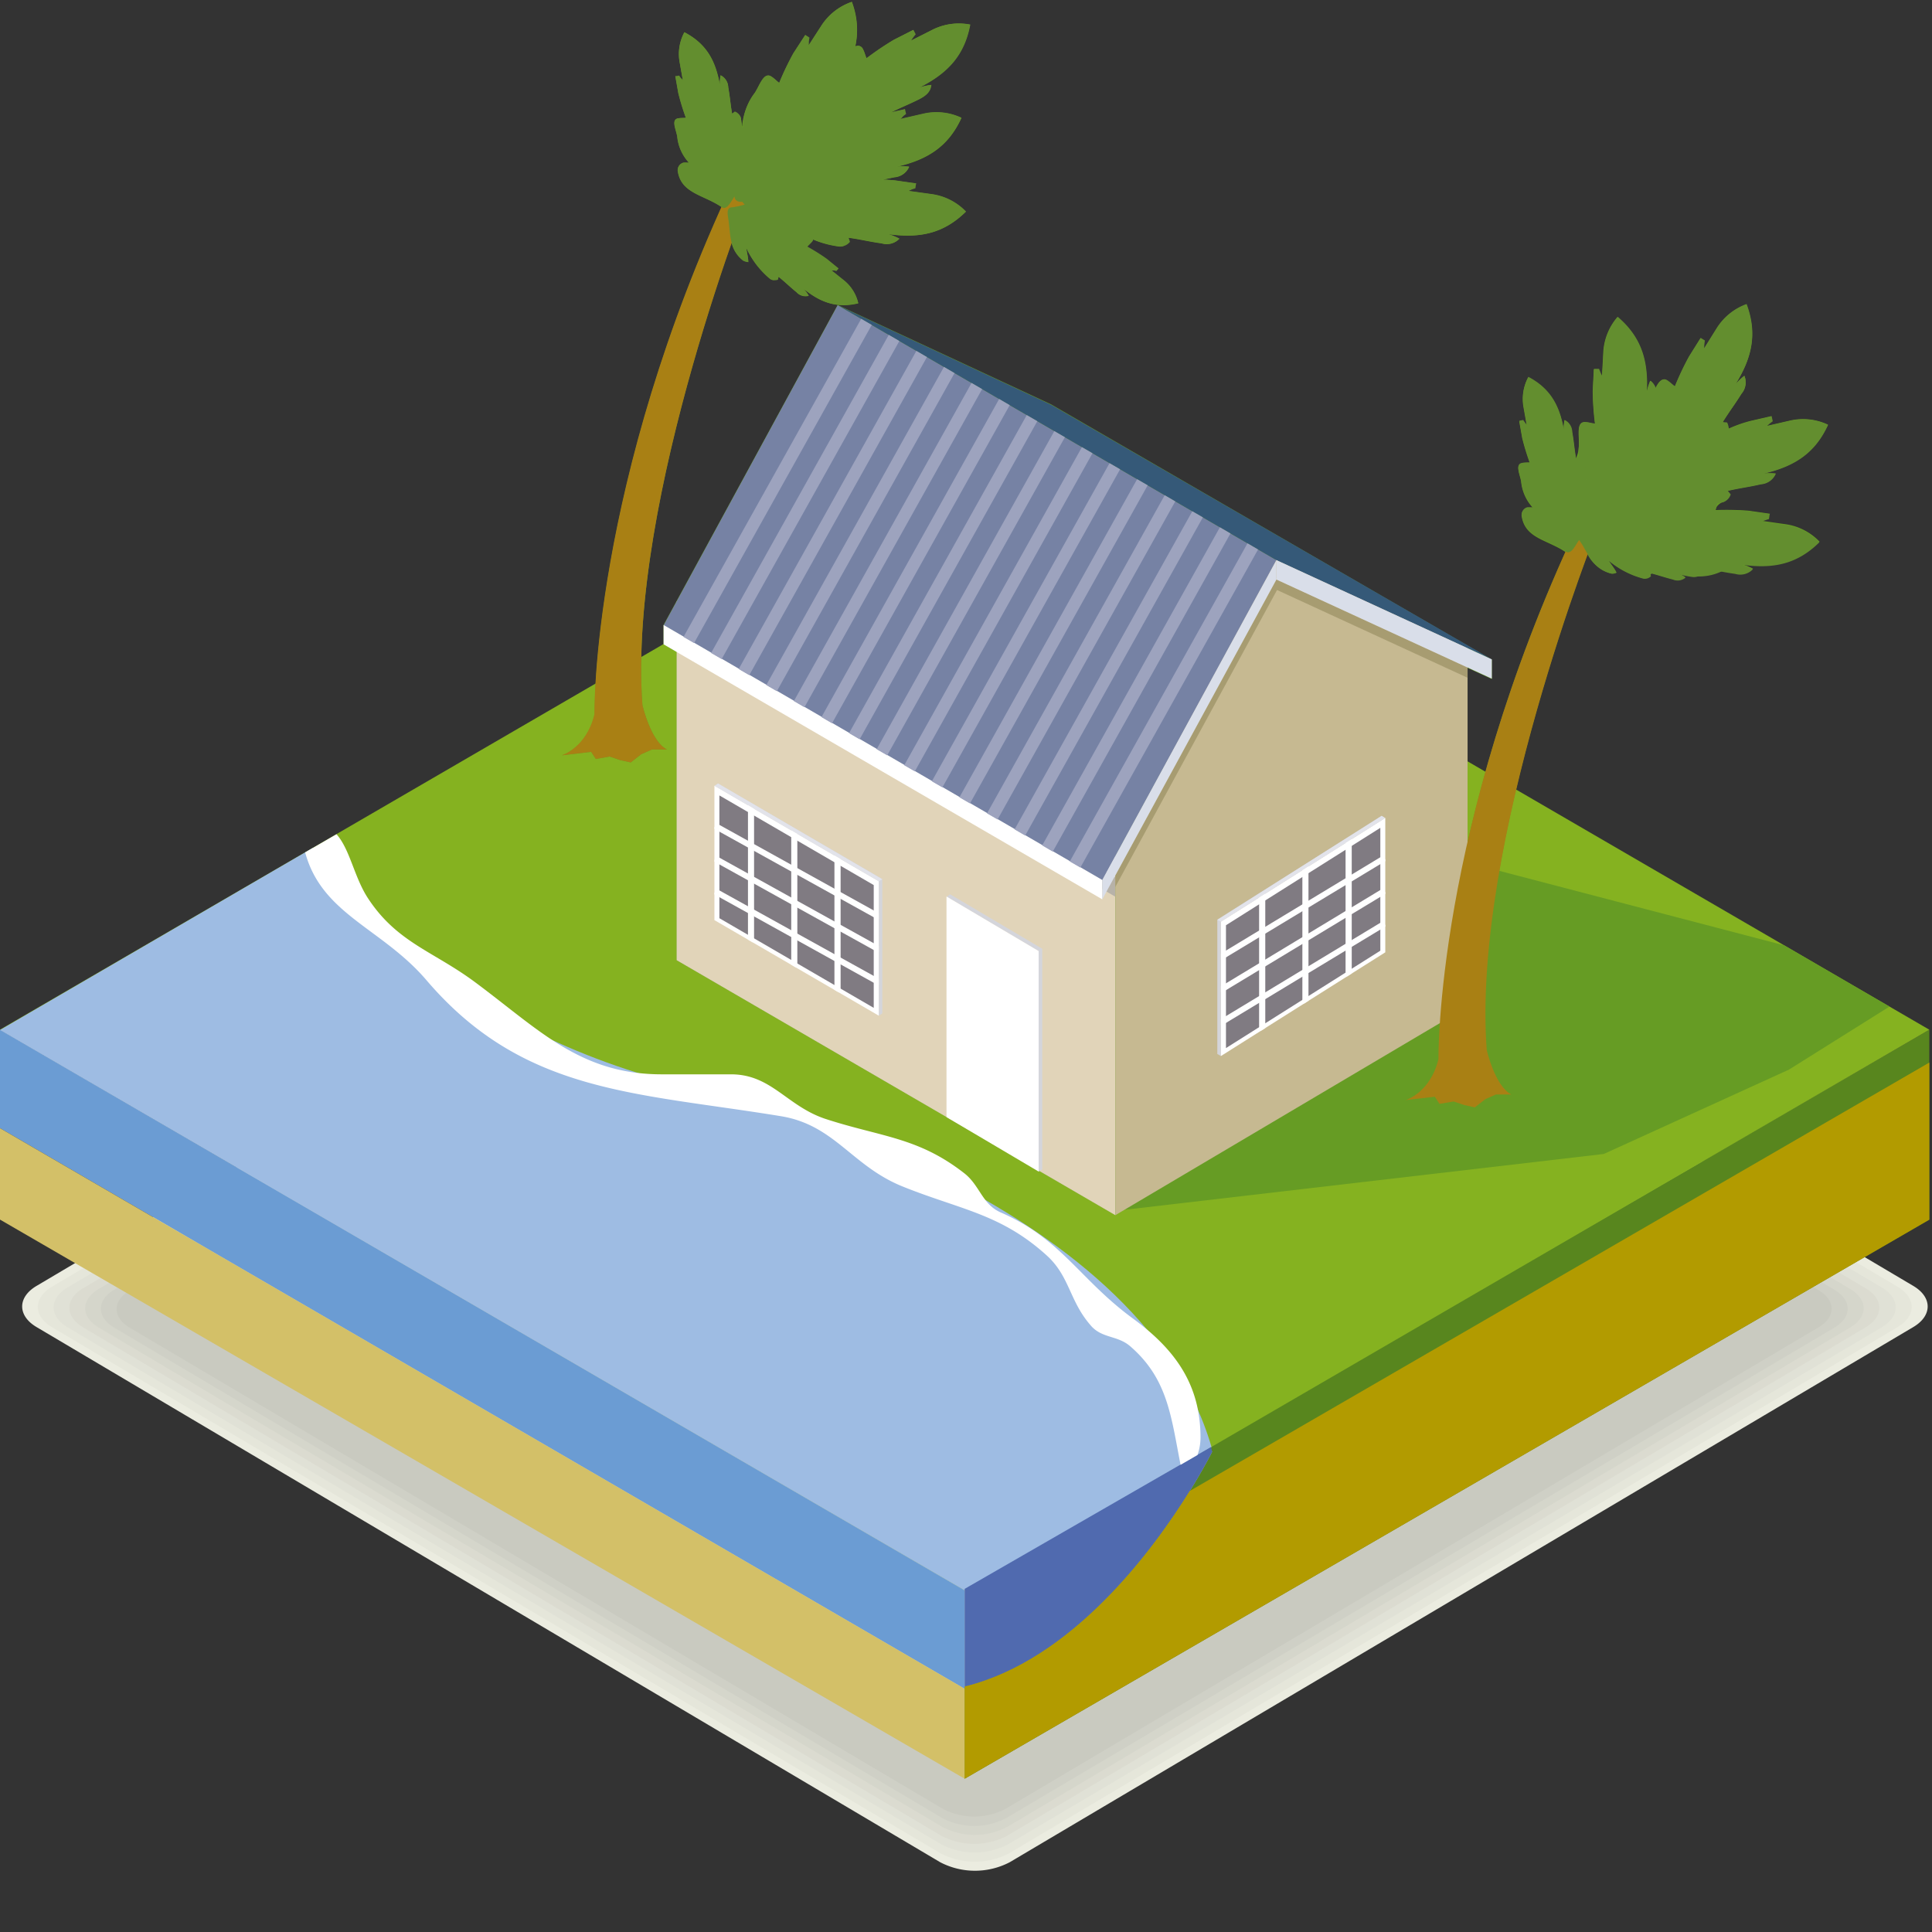 <svg xmlns="http://www.w3.org/2000/svg" xmlns:xlink="http://www.w3.org/1999/xlink" viewBox="0 0 571.99 571.99"><rect x="0" y="0" width="571.99" height="571.99" fill="#333333" stroke="none"/><defs><style>.cls-1{fill:none;}.cls-2{fill:#ebece0;}.cls-10,.cls-12,.cls-13,.cls-16,.cls-17,.cls-19,.cls-2,.cls-20,.cls-21,.cls-23,.cls-24,.cls-25,.cls-26,.cls-27,.cls-28,.cls-3,.cls-30,.cls-31,.cls-32,.cls-4,.cls-5,.cls-6,.cls-7,.cls-8{fill-rule:evenodd;}.cls-3{fill:#e5e6da;}.cls-4{fill:#e0e1d6;}.cls-5{fill:#dbdbd0;}.cls-6{fill:#d5d6cb;}.cls-7{fill:#cfd0c6;}.cls-8{fill:#c9cac0;}.cls-9{fill:#58861e;}.cls-10{fill:#85b220;}.cls-11{fill:#6b9cd3;}.cls-12{fill:#9ebce3;}.cls-13{fill:#506aaf;}.cls-14{fill:#d3c068;}.cls-15{fill:#b29b00;}.cls-16,.cls-29{fill:#fff;}.cls-17,.cls-18{fill:#669c24;}.cls-19{fill:#e1d4b9;}.cls-20{fill:#b7b2a8;}.cls-21{fill:#c6b991;}.cls-22{fill:#a79c71;}.cls-23{fill:#7682a4;}.cls-24{fill:#355978;}.cls-25{fill:#d9dee9;}.cls-26{fill:#d4d5db;}.cls-27{fill:#807b82;}.cls-28{fill:#e2e3ea;}.cls-30{fill:#9da3be;}.cls-31{fill:#638e2f;}.cls-32{fill:#a98014;}</style><symbol id="illus-1" data-name="illus-1" viewBox="0 0 272 272"><rect class="cls-1" width="272" height="272"/><path class="cls-2" d="M5.15,187.09c-2.7-1.6-2.7-4.2,0-5.8l127.39-75.45a10.58,10.58,0,0,1,9.8,0l127.4,75.45c2.7,1.6,2.7,4.2,0,5.8L142.35,262.54a10.6,10.6,0,0,1-9.8,0Z"/><path class="cls-3" d="M7.33,187.11c-2.66-1.58-2.66-4.13,0-5.71L132.6,107.21a10.41,10.41,0,0,1,9.64,0L267.51,181.4c2.67,1.58,2.67,4.13,0,5.71L142.25,261.29a10.41,10.41,0,0,1-9.64,0Z"/><path class="cls-4" d="M9.52,187.12c-2.62-1.55-2.62-4.06,0-5.61l123.14-72.93a10.25,10.25,0,0,1,9.48,0l123.16,72.93c2.61,1.55,2.61,4.06,0,5.61L142.15,260a10.25,10.25,0,0,1-9.48,0Z"/><path class="cls-5" d="M11.71,187.13c-2.57-1.52-2.57-4,0-5.51l121-71.67a10.06,10.06,0,0,1,9.31,0l121,71.67c2.57,1.52,2.57,4,0,5.51L142,258.8a10,10,0,0,1-9.31,0Z"/><path class="cls-6" d="M13.9,187.15c-2.52-1.5-2.52-3.92,0-5.42l118.89-70.41a9.89,9.89,0,0,1,9.15,0l118.91,70.41c2.52,1.5,2.52,3.92,0,5.42L142,257.56a9.88,9.88,0,0,1-9.15,0Z"/><path class="cls-7" d="M16.08,187.16c-2.48-1.47-2.48-3.85,0-5.32l116.77-69.16a9.72,9.72,0,0,1,9,0l116.78,69.16c2.48,1.47,2.48,3.85,0,5.32L141.85,256.32a9.71,9.71,0,0,1-9,0Z"/><path class="cls-8" d="M18.27,187.17c-2.44-1.44-2.44-3.78,0-5.22L132.92,114a9.55,9.55,0,0,1,8.82,0l114.66,67.9c2.43,1.44,2.43,3.78,0,5.22l-114.65,67.9a9.53,9.53,0,0,1-8.82,0Z"/><path class="cls-9" d="M272,171.94,136,250.77v-13c21.07-5.17,34.9-33.13,34.9-33.13l-1.75.11L272,145.17Z"/><path class="cls-9" d="M0,171.94l136,78.83Z"/><polygon class="cls-10" points="136 66.13 272 145.17 136 224.21 0 145.16 136 66.13"/><polygon class="cls-11" points="136 224.21 136 238.09 0 159.05 0 145.16 136 224.21"/><path class="cls-12" d="M44.13,119.52c4.42,6.4,21.88,28.17,58.67,34.91,0,0,57.8,14.24,68,49.58L136,224.21l-136-79Z"/><path class="cls-13" d="M170.9,204.67s-13.83,28-34.9,33.13V224l34.74-20Z"/><polygon class="cls-14" points="136 238.09 136 250.77 0 171.94 0 159.05 136 238.09"/><path class="cls-15" d="M136,250.77v-13c15.11-3.71,26.5-19.14,31.73-27.57L272,149.8v22.15Z"/><path class="cls-16" d="M168.82,205.13l-2.38,1.38c-1.35-6.8-1.78-12.11-7.11-16.72-1.82-1.57-4.05-1.07-5.62-3-3-3.47-2.89-6.94-6.28-9.92-6.44-5.78-12.15-6.36-20.16-9.59-7.19-2.89-9.58-8.68-17.19-9.92C89.58,154,73.8,154.18,60.16,138.23c-6.29-7.38-14.77-9.28-17.14-18.06l4.42-2.56c1.91,2.14,2.51,6.12,4.46,9.06,4.13,6.28,9.26,7.44,15.21,11.9,9.09,6.78,14.79,12.89,26.2,12.89h9.75c5.7,0,7.85,4.46,13.3,6.28,7.85,2.56,13,2.56,19.5,7.6,2.31,1.74,2.56,4.46,5.29,5.62,8.51,3.72,11.08,9.42,18.51,14.88,6,4.38,9.59,9.34,9.59,16.86A7.34,7.34,0,0,1,168.82,205.13Z"/><polygon class="cls-17" points="158.01 170.62 135.2 102.86 251.55 133.28 266.38 141.91 252.22 150.79 226.1 162.69 158.01 170.62"/><path class="cls-18" d="M104.76,36.73a4.64,4.64,0,0,1-1.63-2.53C98.12,48.57,89,78.13,90.57,99.39c0,0,1.16,5.13,3.47,6.28H91.9l-1.49.66-1.49,1.16-1.49-.33-1.49-.5L84,107l-.66-1-4.13.49s3.47-1,4.63-5.78c0,0-.46-30.63,17.91-71.53-2.53-1.72-5.62-1.9-6.16-4.93a1.09,1.09,0,0,1,.75-1.32c.3-.05.5,0,.81,0a6.27,6.27,0,0,1-1.66-3.7c-.17-1-.87-2.38.11-2.55.44-.08.67,0,1.11-.08a33.17,33.17,0,0,1-1.07-3.5l-.42-2.37c.71.18.88.35,1.06.6l-.46-2.59a6.47,6.47,0,0,1,.67-4.2c3.1,1.62,4.42,4,5,7.44a6.77,6.77,0,0,1,.1-1.37,1.93,1.93,0,0,1,1.08,1.69c.26,1.44.29,2.26.54,3.7.86-.09,1.16.21,1.26.74l.15,1.13a9,9,0,0,1,1.8-4.78c.69-1.07,1.26-3,2.32-2.28.48.31.65.55,1.11.89a40.84,40.84,0,0,1,2-4.18l1.67-2.57A2,2,0,0,1,114,6.4l1.82-2.81A8.28,8.28,0,0,1,120.1.26a11,11,0,0,1,.48,6.29.78.78,0,0,1,1.08.35c.26.5.29.8.52,1.32A41.53,41.53,0,0,1,126,5.62l2.73-1.39a2,2,0,0,1-.34,1.52l3-1.52a8.26,8.26,0,0,1,5.36-.75c-.82,4.37-3.23,6.87-7.19,8.89a8.45,8.45,0,0,1,1.7-.39c-.09,1-.77,1.5-1.66,2-1.57.8-2.52,1.14-4,1.89l2-.45c-.18.91-.39,1.14-.69,1.39l3.26-.75a8.24,8.24,0,0,1,5.38.57c-1.85,4.05-4.79,5.89-9.12,6.89a8.42,8.42,0,0,1,1.75,0A2.46,2.46,0,0,1,126.09,25l-1.61.33a11.94,11.94,0,0,1,1.69.12l3,.43c-.5.78-.77.92-1.15,1.05l3.32.46a8.26,8.26,0,0,1,4.82,2.46c-3.18,3.12-6.59,3.78-11,3.16a8.52,8.52,0,0,1,1.62.66,2.46,2.46,0,0,1-2.48.65c-1.85-.26-2.84-.54-4.7-.8-.22,1.07-.72,1.32-1.38,1.23a13.75,13.75,0,0,1-3.63-1,4.29,4.29,0,0,1-.83,1.06,28.68,28.68,0,0,1,2.76,1.73l1.66,1.35a1.36,1.36,0,0,1-1.06.21L119,39.56a5.76,5.76,0,0,1,2,3.21c-3,.72-5.31-.11-7.72-2.06a6.07,6.07,0,0,1,.74,1,1.72,1.72,0,0,1-1.72-.5c-1-.82-1.51-1.35-2.52-2.17-.52.56-.91.53-1.27.24a12.54,12.54,0,0,1-3.29-4.31c.09.8.25,1.22.28,2ZM227.15,80.86a5.3,5.3,0,0,1-3.34-2.73c-4.23,11.46-16,45.91-14.23,69.85,0,0,1.16,5.12,3.47,6.28H210.9l-1.49.66-1.49,1.16-1.49-.33-1.49-.5-2,.33-.66-1-4.13.49s3.47-1,4.63-5.79c0,0,0-1.78.19-5.06l-45.75,27.08-10.7-6.22-13.1-7.61L95.39,135.37V91.91l-1.84-1.07V88.11C118.1,43,118.1,43,118.1,43l30.08,14L210.32,93v2.73l-3.42-1.57v24.57a218.82,218.82,0,0,1,13.81-40.9c-2.53-1.72-5.62-1.9-6.16-4.93a1.08,1.08,0,0,1,.75-1.31c.3-.05.51,0,.81,0a6.28,6.28,0,0,1-1.66-3.7c-.17-1-.87-2.38.11-2.55.44-.08.67,0,1.11-.08a33.05,33.05,0,0,1-1.07-3.5l-.42-2.37c.71.18.88.35,1.06.6l-.46-2.59a6.44,6.44,0,0,1,.67-4.19c3.1,1.62,4.42,4,5,7.44a6.45,6.45,0,0,1,.1-1.37,1.93,1.93,0,0,1,1.08,1.69c.26,1.45.28,2.26.54,3.7a4.74,4.74,0,0,0,.42-2c.06-1.27-.4-3.2.87-3.13.56,0,.84.15,1.4.22a41.18,41.18,0,0,1-.32-4.64l.16-3.07c.83.43,1,.69,1.15,1l.18-3.35a8.26,8.26,0,0,1,2-5c3.38,2.9,4.33,6.23,4.1,10.67a8.36,8.36,0,0,1,.51-1.67,1.87,1.87,0,0,1,.75,1c.43-.82.9-1.49,1.61-1.05.48.3.66.54,1.12.87a41.12,41.12,0,0,1,2-4.22l1.63-2.6a2,2,0,0,1,.49,1.47L242,46.33a8.25,8.25,0,0,1,4.21-3.4c1.55,4.17.77,7.55-1.58,11.32A8.36,8.36,0,0,1,245.93,53a2.46,2.46,0,0,1-.42,2.53c-1,1.59-1.65,2.38-2.64,4,.76.35.83.63.83.91a17.35,17.35,0,0,1,3.06-1.09l3-.69c-.19.91-.39,1.14-.69,1.39l3.26-.75a8.23,8.23,0,0,1,5.38.57c-1.85,4-4.79,5.89-9.12,6.88a8.39,8.39,0,0,1,1.75,0,2.46,2.46,0,0,1-2.08,1.49c-1.82.42-2.85.51-4.67.93.18,1.08-.2,1.5-.85,1.65-.69.44-.79.69-.86,1.09a41.32,41.32,0,0,1,4.65.09l3,.43c-.5.79-.77.92-1.15,1l3.32.47a8.24,8.24,0,0,1,4.82,2.46c-3.18,3.11-6.59,3.78-11,3.16a8.5,8.5,0,0,1,1.62.65,2.46,2.46,0,0,1-2.48.65l-2-.33a7.39,7.39,0,0,1-3.36.71,1.65,1.65,0,0,1-.74.05,15.35,15.35,0,0,1-1.9-.38,4.88,4.88,0,0,1,.93.5,1.72,1.72,0,0,1-1.77.27c-1.19-.3-1.86-.55-3-.85-.45.67-.81.81-1.27.7A12.53,12.53,0,0,1,226.79,79c.41.69.74,1,1.1,1.7A1.17,1.17,0,0,1,227.15,80.86Z"/><polygon class="cls-19" points="95.39 84.79 157.24 120.74 157.24 171.32 95.39 135.37 95.39 84.79"/><polygon class="cls-20" points="95.39 87.74 157.24 123.69 157.24 126.42 95.39 90.47 95.39 87.74"/><polygon class="cls-21" points="206.9 91.34 179.95 78.6 157.24 120.74 157.24 171.32 206.9 141.93 206.9 91.34"/><polygon class="cls-22" points="180.04 83.18 157.24 125.04 157.24 123.4 179.95 81.7 206.9 94.11 206.9 95.55 180.04 83.18"/><polygon class="cls-23" points="93.55 88.17 155.4 124.11 179.95 78.97 118.1 43.03 93.55 88.17"/><polygon class="cls-24" points="148.18 57.06 210.41 93 179.95 78.97 118.1 43.03 148.18 57.06"/><polygon class="cls-16" points="93.55 88.11 155.4 124.06 155.4 126.79 93.55 90.84 93.55 88.11"/><polygon class="cls-25" points="179.95 78.97 155.4 124.06 155.4 126.79 179.95 81.7 179.95 78.97"/><polygon class="cls-25" points="179.95 78.97 210.32 92.96 210.32 95.68 179.95 81.7 179.95 78.97"/><polygon class="cls-26" points="101.23 110.46 124.39 123.93 124.39 142.88 123.89 143.19 123.89 124.24 100.74 110.79 101.23 110.46"/><polygon class="cls-16" points="100.72 110.77 123.89 124.24 123.89 143.19 100.72 129.72 100.72 110.77"/><polygon class="cls-27" points="101.42 112.14 123.18 124.78 123.18 142.09 101.42 129.45 101.42 112.14"/><polygon class="cls-28" points="124.38 123.96 123.89 124.24 100.74 110.79 101.23 110.46 124.38 123.96"/><polygon class="cls-29" points="106.31 132.84 106.09 132.84 105.45 132.47 105.45 113.52 106.31 114.03 106.31 132.84"/><polygon class="cls-29" points="112.41 136.36 112.14 136.36 111.55 136.01 111.55 117.07 112.41 117.57 112.41 136.36"/><polygon class="cls-29" points="118.51 139.88 118.2 139.88 117.64 139.56 117.64 120.61 118.51 121.11 118.51 139.88"/><polygon class="cls-29" points="123.79 129.65 100.72 116.86 100.72 116.61 101.36 116.26 123.89 128.75 123.89 129.58 123.79 129.65"/><polygon class="cls-29" points="123.79 134.27 100.72 121.48 100.72 121.23 101.36 120.88 123.89 133.37 123.89 134.19 123.79 134.27"/><polygon class="cls-29" points="123.79 138.89 100.72 126.1 100.72 125.85 101.36 125.5 123.89 137.98 123.89 138.82 123.79 138.89"/><polygon class="cls-26" points="133.95 126.08 146.94 133.76 146.94 164.86 146.43 165.17 146.43 134.08 133.47 126.41 133.95 126.08"/><polygon class="cls-16" points="133.44 126.39 146.43 134.08 146.43 165.17 133.44 157.49 133.44 126.39"/><polygon class="cls-26" points="194.79 115.02 171.62 129.65 171.62 148.59 172.13 148.88 172.13 129.93 195.28 115.33 194.79 115.02"/><polygon class="cls-16" points="195.3 115.31 172.13 129.93 172.13 148.88 195.3 134.26 195.3 115.31"/><polygon class="cls-27" points="194.6 116.71 172.84 130.44 172.84 147.76 194.6 134.03 194.6 116.71"/><polygon class="cls-28" points="171.64 129.68 172.13 129.93 195.28 115.33 194.79 115.02 171.64 129.68"/><polygon class="cls-29" points="189.7 137.66 189.93 137.65 190.57 137.24 190.57 118.3 189.7 118.84 189.7 137.66"/><polygon class="cls-29" points="183.61 141.48 183.88 141.47 184.47 141.09 184.47 122.14 183.61 122.69 183.61 141.48"/><polygon class="cls-29" points="177.51 145.31 177.82 145.29 178.38 144.94 178.38 125.99 177.51 126.54 177.51 145.31"/><polygon class="cls-29" points="172.23 135.34 195.3 121.4 195.3 121.15 194.66 120.82 172.13 134.44 172.13 135.27 172.23 135.34"/><polygon class="cls-29" points="172.23 139.96 195.3 126.02 195.3 125.77 194.66 125.44 172.13 139.06 172.13 139.89 172.23 139.96"/><polygon class="cls-29" points="172.23 144.58 195.3 130.63 195.3 130.39 194.66 130.06 172.13 143.68 172.13 144.51 172.23 144.58"/><polygon class="cls-30" points="96.36 89.8 121.41 44.95 122.9 45.81 97.85 90.66 96.36 89.8"/><polygon class="cls-30" points="100.25 92.06 125.3 47.21 126.79 48.08 101.74 92.92 100.25 92.06"/><polygon class="cls-30" points="104.14 94.32 129.19 49.47 130.68 50.34 105.63 95.19 104.14 94.32"/><polygon class="cls-30" points="108.03 96.58 133.08 51.73 134.57 52.6 109.52 97.45 108.03 96.58"/><polygon class="cls-30" points="111.92 98.84 136.97 53.99 138.46 54.86 113.41 99.71 111.92 98.84"/><polygon class="cls-30" points="115.81 101.1 140.86 56.25 142.35 57.12 117.3 101.97 115.81 101.1"/><polygon class="cls-30" points="119.7 103.36 144.75 58.52 146.24 59.38 121.19 104.23 119.7 103.36"/><polygon class="cls-30" points="123.59 105.63 148.64 60.78 150.13 61.64 125.08 106.49 123.59 105.63"/><polygon class="cls-30" points="127.48 107.89 152.53 63.04 154.02 63.9 128.97 108.75 127.48 107.89"/><polygon class="cls-30" points="131.37 110.15 156.42 65.3 157.91 66.16 132.86 111.01 131.37 110.15"/><polygon class="cls-30" points="135.26 112.41 160.31 67.56 161.8 68.42 136.75 113.27 135.26 112.41"/><polygon class="cls-30" points="139.15 114.67 164.2 69.82 165.69 70.69 140.64 115.53 139.15 114.67"/><polygon class="cls-30" points="143.04 116.93 168.09 72.08 169.58 72.94 144.53 117.8 143.04 116.93"/><polygon class="cls-30" points="146.93 119.19 171.98 74.34 173.47 75.21 148.42 120.06 146.93 119.19"/><polygon class="cls-30" points="150.82 121.45 175.87 76.6 177.36 77.47 152.31 122.31 150.82 121.45"/><path class="cls-31" d="M119.44,21.18a1.67,1.67,0,0,0,.69-.83c-1-.42-1.69-.45-2.78-.8,3.06-.29,4.86-.42,7.56-1.79a1.69,1.69,0,0,0,.94-1.43l-.51-.37c1.66-.85,2.64-1.19,4.31-2,.88-.45,1.57-1,1.66-2a8.45,8.45,0,0,0-1.7.39c4-2,6.37-4.51,7.19-8.89a8.26,8.26,0,0,0-5.36.75l-3,1.52a8.64,8.64,0,0,1,.66-.89l-.32-.63L126,5.62a41.53,41.53,0,0,0-3.86,2.6c-.22-.52-.26-.82-.52-1.32-.58-1.13-2,.24-3.15.81a8,8,0,0,0-3.89,3.41c-.15-.36-.16-.63-.34-1a1.38,1.38,0,0,0-1.88-.43c-3.49,1.78-2.56,5.62-3.71,9.34-.34,1.12,1.46,1.32,2.6,1.69C114.33,21.72,116.61,22.62,119.44,21.18Z"/><path class="cls-31" d="M114.44,29.55a1.67,1.67,0,0,0,.86-.63c-.91-.66-1.53-.84-2.51-1.45,3,.46,4.82.77,7.77.09a1.68,1.68,0,0,0,1.25-1.16l-.4-.49c1.82-.42,2.85-.52,4.67-.94a2.46,2.46,0,0,0,2.08-1.49,8.42,8.42,0,0,0-1.75,0c4.33-1,7.27-2.84,9.12-6.89a8.24,8.24,0,0,0-5.38-.57l-3.26.75a8.11,8.11,0,0,1,.85-.7l-.16-.69-3,.69a41.32,41.32,0,0,0-4.38,1.59c-.09-.56-.05-.86-.18-1.41-.29-1.24-2-.26-3.25,0a8,8,0,0,0-4.6,2.36,10.16,10.16,0,0,0-.09-1,1.39,1.39,0,0,0-1.72-.87c-3.81.88-3.84,4.83-5.86,8.16-.6,1,1.1,1.63,2.12,2.26C109.35,28.84,111.34,30.26,114.44,29.55Z"/><path class="cls-32" d="M79.17,106.49s3.47-1,4.63-5.78c0,0-.49-32.4,19.5-75h3S88.43,70.3,90.57,99.39c0,0,1.16,5.13,3.47,6.28H91.9l-1.49.66-1.49,1.16-1.49-.33-1.49-.5L84,107l-.66-1Z"/><path class="cls-31" d="M111.84,34.38a1.67,1.67,0,0,0,1-.28c-.62-.94-1.13-1.33-1.82-2.25,2.67,1.52,4.22,2.44,7.22,2.87a1.68,1.68,0,0,0,1.59-.63l-.2-.6c1.85.26,2.85.54,4.7.8a2.46,2.46,0,0,0,2.48-.65,8.52,8.52,0,0,0-1.62-.66c4.4.62,7.81,0,11-3.16a8.26,8.26,0,0,0-4.82-2.46l-3.32-.46a8.45,8.45,0,0,1,1-.35l.1-.7-3-.43a41.52,41.52,0,0,0-4.66-.08c.11-.55.26-.82.34-1.38.18-1.26-1.79-1-3-1.14a8,8,0,0,0-5.14.56,10.24,10.24,0,0,0,.28-1A1.38,1.38,0,0,0,112.66,21c-3.88-.55-5.32,3.13-8.4,5.52-.92.73.44,1.91,1.16,2.87C107.35,31.9,108.7,33.94,111.84,34.38Z"/><path class="cls-31" d="M113.93,24.27a1.67,1.67,0,0,0,.18-1.06c-1.11.16-1.69.46-2.81.7,2.5-1.78,4-2.79,5.65-5.33a1.68,1.68,0,0,0,.09-1.7l-.63-.07c1-1.57,1.69-2.35,2.71-3.92a2.46,2.46,0,0,0,.46-2.52,8.5,8.5,0,0,0-1.28,1.19c2.42-3.73,3.26-7.09,1.78-11.29a8.28,8.28,0,0,0-4.27,3.33L114,6.4a8.13,8.13,0,0,1,.12-1.1l-.59-.38-1.67,2.57a40.84,40.84,0,0,0-2,4.18c-.46-.34-.63-.58-1.11-.89-1.06-.69-1.63,1.21-2.32,2.28A8,8,0,0,0,104.74,18a9.63,9.63,0,0,0-.78-.68,1.38,1.38,0,0,0-1.84.57c-2.13,3.28.59,6.15,1.45,9.94.27,1.14,1.92.41,3.1.16C109.78,27.29,112.2,26.93,113.93,24.27Z"/><path class="cls-31" d="M105.77,21.61a1.32,1.32,0,0,0-.46-.71c-.55.69-.72,1.17-1.24,1.91a14,14,0,0,0,.39-6.09,1.33,1.33,0,0,0-.86-1l-.4.3c-.25-1.45-.28-2.26-.54-3.7a1.93,1.93,0,0,0-1.08-1.69,6.77,6.77,0,0,0-.1,1.37c-.61-3.43-1.93-5.82-5-7.44a6.47,6.47,0,0,0-.67,4.2l.46,2.59a6.83,6.83,0,0,1-.52-.7l-.55.1.42,2.37a33.17,33.17,0,0,0,1.07,3.5c-.44,0-.67,0-1.11.08-1,.17-.28,1.57-.11,2.55a6.27,6.27,0,0,0,1.66,3.7c-.31,0-.51,0-.81,0a1.09,1.09,0,0,0-.75,1.32c.53,3,3.63,3.21,6.16,4.93.77.51,1.32-.8,1.86-1.56C105,25.57,106.2,24.06,105.77,21.61Z"/><path class="cls-31" d="M104.76,36.73a1.19,1.19,0,0,0,.73.2c0-.78-.2-1.21-.28-2a12.54,12.54,0,0,0,3.29,4.31,1.18,1.18,0,0,0,1.18.19l.09-.43c1,.82,1.51,1.35,2.52,2.17a1.72,1.72,0,0,0,1.72.5,6.07,6.07,0,0,0-.74-1c2.41,2,4.69,2.78,7.72,2.06a5.76,5.76,0,0,0-2-3.21l-1.82-1.47a5.92,5.92,0,0,1,.75.17l.31-.38-1.66-1.35a28.68,28.68,0,0,0-2.76-1.73c.27-.29.45-.4.7-.7.56-.69-.73-1.22-1.41-1.78a5.55,5.55,0,0,0-3.28-1.51c.19-.2.36-.28.53-.49a1,1,0,0,0-.26-1.32c-2.13-1.72-4.32,0-7,.28-.81.1-.42,1.31-.34,2.14C103,33.62,103,35.33,104.76,36.73Z"/><path class="cls-31" d="M240.51,67a1.67,1.67,0,0,0,.16-1.06c-1.11.18-1.68.49-2.79.75,2.47-1.82,3.95-2.86,5.55-5.43a1.68,1.68,0,0,0,.06-1.7l-.63-.06c1-1.59,1.66-2.38,2.64-4a2.46,2.46,0,0,0,.42-2.53,8.36,8.36,0,0,0-1.26,1.21c2.35-3.77,3.13-7.15,1.58-11.32a8.25,8.25,0,0,0-4.21,3.4l-1.78,2.84a8.78,8.78,0,0,1,.11-1.1l-.6-.37-1.63,2.6a41.12,41.12,0,0,0-2,4.22c-.46-.33-.64-.57-1.12-.87C234,53,233.45,54.89,232.78,56a8,8,0,0,0-1.58,4.92,9.71,9.71,0,0,0-.8-.66,1.38,1.38,0,0,0-1.83.6c-2.07,3.32.7,6.14,1.63,9.91.29,1.14,1.93.37,3.1.11C236.41,70.13,238.82,69.73,240.51,67Z"/><path class="cls-31" d="M236.58,72.85a1.68,1.68,0,0,0,.87-.63c-.92-.66-1.53-.84-2.51-1.45,3,.46,4.82.77,7.77.09A1.7,1.7,0,0,0,244,69.7l-.4-.49c1.82-.42,2.85-.51,4.67-.93a2.46,2.46,0,0,0,2.08-1.49,8.39,8.39,0,0,0-1.75,0c4.33-1,7.28-2.84,9.12-6.88a8.23,8.23,0,0,0-5.38-.57l-3.26.75a8.08,8.08,0,0,1,.85-.7l-.16-.69-3,.69a41.36,41.36,0,0,0-4.37,1.59c-.09-.56-.06-.86-.18-1.41-.29-1.24-2-.26-3.25,0a8,8,0,0,0-4.6,2.37,10.06,10.06,0,0,0-.09-1,1.38,1.38,0,0,0-1.72-.87c-3.81.88-3.84,4.84-5.86,8.16-.6,1,1.1,1.63,2.12,2.26C231.49,72.14,233.48,73.56,236.58,72.85Z"/><path class="cls-32" d="M198.17,155.09s3.47-1,4.63-5.79c0,0-.49-32.39,19.5-75h3s-17.85,44.62-15.7,73.72c0,0,1.16,5.12,3.47,6.28H210.9l-1.49.66-1.49,1.16-1.49-.33-1.49-.5-2,.33-.66-1Z"/><path class="cls-31" d="M232.16,81a1.66,1.66,0,0,0,1-.28c-.62-.94-1.13-1.34-1.82-2.25,2.67,1.52,4.22,2.44,7.22,2.87a1.69,1.69,0,0,0,1.58-.63l-.2-.6c1.85.26,2.84.54,4.7.8a2.46,2.46,0,0,0,2.48-.65,8.5,8.5,0,0,0-1.62-.65c4.4.62,7.81,0,11-3.16A8.24,8.24,0,0,0,251.71,74l-3.32-.47a9.16,9.16,0,0,1,1-.35l.1-.7-3-.43a41.32,41.32,0,0,0-4.65-.09c.11-.55.26-.82.34-1.38.18-1.26-1.79-1-3-1.14A8,8,0,0,0,234,70a9.41,9.41,0,0,0,.28-1A1.38,1.38,0,0,0,233,67.57c-3.88-.54-5.32,3.13-8.4,5.52-.92.72.44,1.92,1.16,2.87C227.67,78.5,229,80.55,232.16,81Z"/><path class="cls-31" d="M234.74,68.54a1.69,1.69,0,0,0-.37-1c-.89.69-1.23,1.24-2.09,2,1.28-2.79,2.07-4.41,2.23-7.44a1.69,1.69,0,0,0-.77-1.52l-.58.25c.1-1.87.29-2.88.39-4.75a2.46,2.46,0,0,0-.86-2.41,8.36,8.36,0,0,0-.51,1.67c.23-4.44-.72-7.77-4.1-10.67a8.26,8.26,0,0,0-2,5L225.88,53a8.42,8.42,0,0,1-.44-1l-.71,0c-.06,1.2-.09,1.87-.16,3.07a41.18,41.18,0,0,0,.32,4.64c-.56-.06-.84-.18-1.4-.22-1.27-.06-.8,1.87-.87,3.13a8,8,0,0,0,1,5.07,9.9,9.9,0,0,0-1-.2,1.38,1.38,0,0,0-1.31,1.42c-.21,3.91,3.59,5,6.23,7.89.8.85,1.87-.61,2.76-1.41C232.66,73.23,234.58,71.71,234.74,68.54Z"/><path class="cls-31" d="M224.77,70.2a1.34,1.34,0,0,0-.46-.71c-.55.69-.72,1.17-1.24,1.9a14,14,0,0,0,.39-6.09,1.33,1.33,0,0,0-.86-1l-.4.29c-.26-1.45-.28-2.26-.54-3.7a1.93,1.93,0,0,0-1.08-1.69,6.45,6.45,0,0,0-.1,1.37c-.61-3.44-1.93-5.82-5-7.44a6.44,6.44,0,0,0-.67,4.19c.18,1,.28,1.58.46,2.59a6.83,6.83,0,0,1-.52-.7l-.55.1.42,2.37a33.05,33.05,0,0,0,1.07,3.5c-.44,0-.67,0-1.11.08-1,.17-.28,1.57-.11,2.55a6.28,6.28,0,0,0,1.66,3.7c-.31,0-.51,0-.81,0a1.08,1.08,0,0,0-.75,1.31c.53,3,3.63,3.21,6.16,4.93.77.51,1.32-.8,1.86-1.56C224,74.16,225.2,72.65,224.77,70.2Z"/><path class="cls-31" d="M227.15,80.86a1.17,1.17,0,0,0,.74-.12c-.36-.7-.69-1-1.1-1.7a12.53,12.53,0,0,0,4.81,2.52,1.18,1.18,0,0,0,1.15-.32l-.09-.43c1.26.32,1.93.58,3.2.9a1.72,1.72,0,0,0,1.77-.27,5.83,5.83,0,0,0-1.08-.57c3,.75,5.43.54,7.87-1.39a5.76,5.76,0,0,0-3.17-2.06L239,76.85a6,6,0,0,1,.76-.17l.12-.48-2.08-.52a28.6,28.6,0,0,0-3.23-.4c.12-.38.24-.55.34-.93.21-.86-1.17-.8-2-1a5.56,5.56,0,0,0-3.61,0c.09-.26.2-.41.27-.67a1,1,0,0,0-.8-1.09c-2.66-.66-3.93,1.79-6.24,3.22-.7.43.17,1.36.6,2.08C224.21,78.81,225,80.33,227.15,80.86Z"/></symbol></defs><title>01_modele_1col</title><g id="MODULE"><g id="CONTENT"><use id="illus-1-3" data-name="illus-1" width="272" height="272" transform="scale(2.1)" xlink:href="#illus-1"/></g></g></svg>